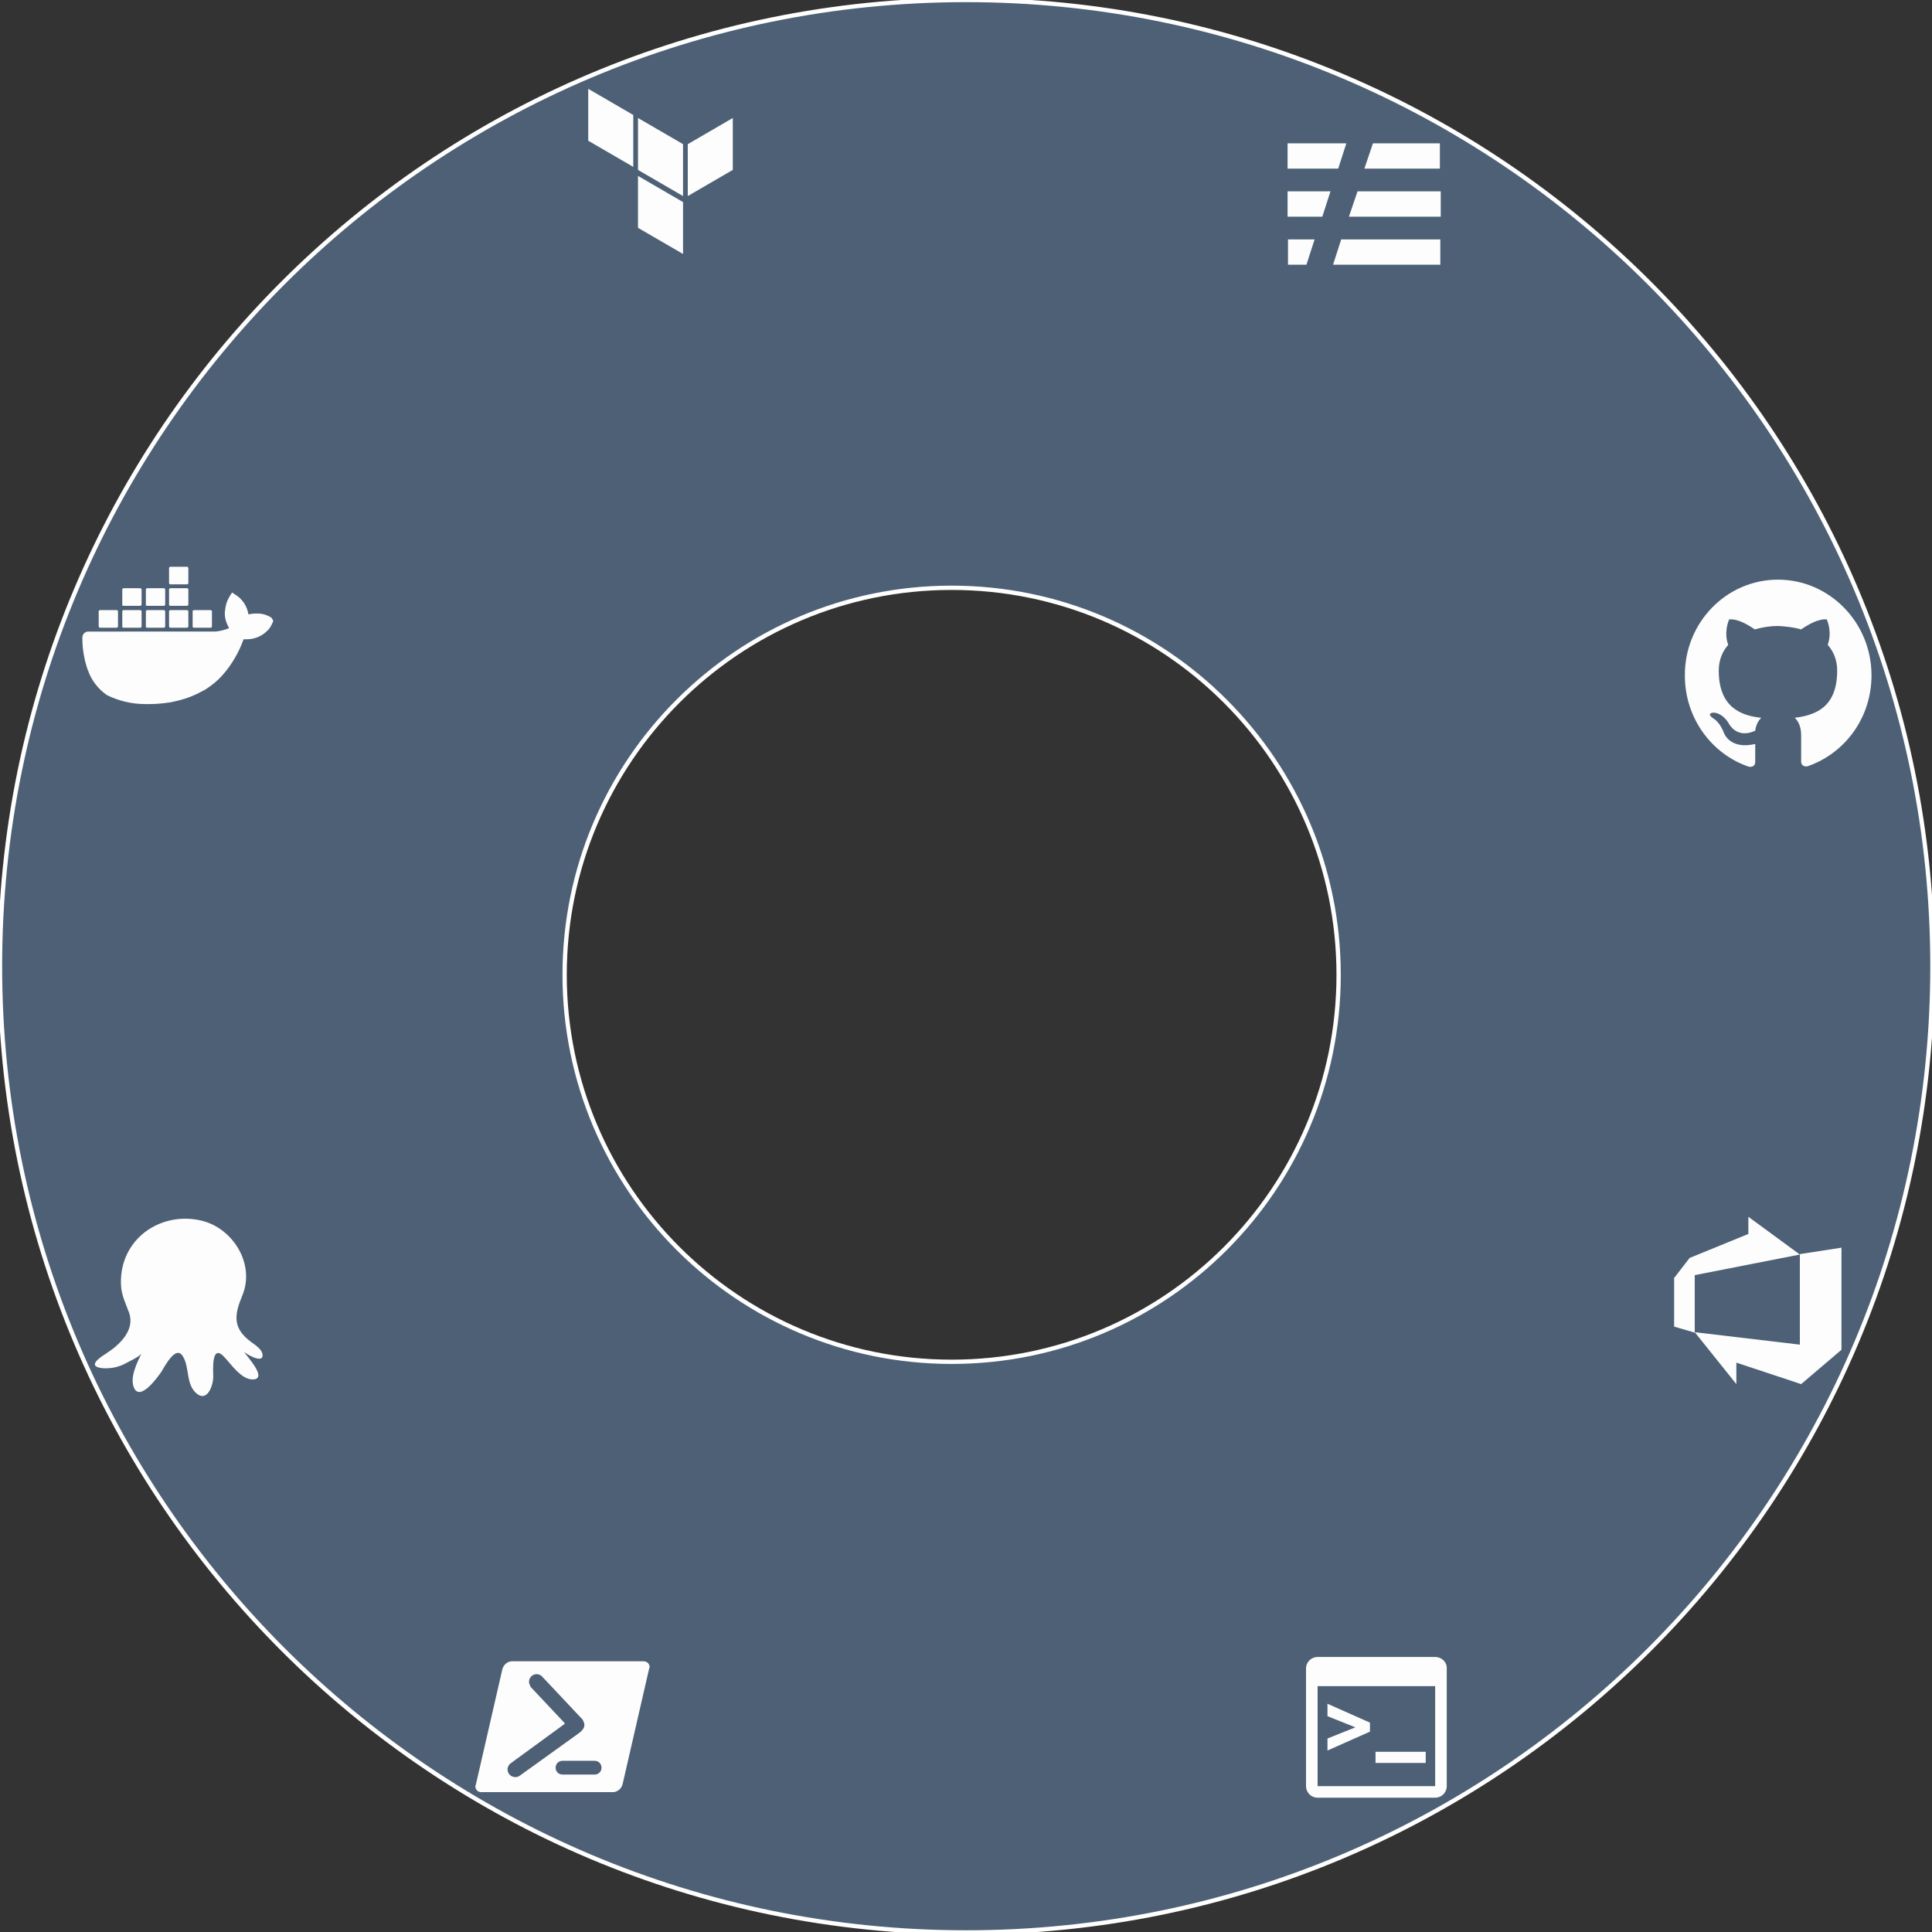 <?xml version="1.0" encoding="utf-8"?>
<!-- Generator: Adobe Illustrator 19.0.0, SVG Export Plug-In . SVG Version: 6.00 Build 0)  -->
<svg version="1.1" id="Layer_1" xmlns="http://www.w3.org/2000/svg" xmlns:xlink="http://www.w3.org/1999/xlink" x="0px" y="0px"
	 viewBox="0 0 450.3 450.3" style="enable-background:new 0 0 450.3 450.3;" xml:space="preserve">
<rect x="0" y="0" width="450.3" height="450.3" fill="#333333" stroke="none"/>
<style type="text/css">
	.st0{fill:#4D6075;stroke:#FFFFFF;stroke-miterlimit:10;}
	.st1{fill:#FDFDFD;}
</style>
<g id="XMLID_132_">
	<path id="XMLID_130_" class="st0" d="M225.2,0C100.8,0,0,100.8,0,225.2s100.8,225.2,225.2,225.2s225.2-100.8,225.2-225.2
		S349.5,0,225.2,0z M221.8,317.4c-49.8,0-90.2-40.4-90.2-90.2s40.4-90.2,90.2-90.2s90.2,40.4,90.2,90.2S271.7,317.4,221.8,317.4z"/>
	<g id="XMLID_131_">
		<path id="XMLID_97_" class="st1" d="M63.3,144c-0.9-0.6-2-1-3.2-1c-0.1,0-0.3,0-0.4,0l0,0c-0.7,0-1.3,0.1-1.9,0.2l0.1,0
			c-0.3-2-1.5-3.7-3.2-4.7l0,0l-0.6-0.4l-0.4,0.6c-0.5,0.8-0.9,1.6-1.1,2.6l0,0.1c-0.1,0.5-0.2,1-0.2,1.6c0,1.2,0.4,2.4,1,3.4l0,0
			c-0.9,0.4-2.1,0.7-3.2,0.8h0H20.6c-0.8,0-1.4,0.6-1.4,1.4l0,0c0,0.1,0,0.2,0,0.3c0,2.6,0.5,5.1,1.3,7.4l0-0.1
			c0.8,2.4,2.4,4.4,4.4,5.8l0,0c2.6,1.3,5.7,2.1,8.9,2.1c0.3,0,0.6,0,0.9,0l0,0c0,0,0.1,0,0.1,0c1.9,0,3.7-0.2,5.5-0.5l-0.2,0
			c2.7-0.5,5.1-1.4,7.2-2.6l-0.1,0.1c1.9-1.1,3.5-2.4,4.8-3.9l0,0c2-2.3,3.6-5,4.7-8l0.1-0.2h0.4c0.1,0,0.2,0,0.3,0
			c1.8,0,3.5-0.7,4.7-1.9l0,0c0.6-0.5,1-1.2,1.3-1.9l0,0l0.2-0.5L63.3,144z M23.3,146.3h3.9c0.2,0,0.3-0.2,0.3-0.3l0,0l0,0v-3.5v0
			c0-0.2-0.2-0.3-0.3-0.3h-3.9c-0.2,0-0.3,0.2-0.3,0.3l0,0v3.5c0,0,0,0,0,0C23,146.1,23.1,146.3,23.3,146.3
			C23.3,146.3,23.3,146.3,23.3,146.3L23.3,146.3L23.3,146.3z M28.8,146.3h3.9c0.2,0,0.3-0.2,0.3-0.3l0,0l0,0v-3.5v0
			c0-0.2-0.2-0.3-0.3-0.3h-3.9l0,0c-0.2,0-0.3,0.2-0.3,0.3l0,0l0,0v3.5C28.4,146.1,28.6,146.3,28.8,146.3L28.8,146.3L28.8,146.3z
			 M34.3,146.3h3.9c0.2,0,0.3-0.2,0.3-0.3l0,0l0,0v-3.5v0c0-0.2-0.2-0.3-0.3-0.3h-3.9c-0.2,0-0.3,0.2-0.3,0.3l0,0v3.5
			C33.9,146.1,34.1,146.3,34.3,146.3L34.3,146.3L34.3,146.3z M39.7,146.3h3.9l0,0c0.2,0,0.3-0.2,0.3-0.3v-3.5l0,0
			c0-0.2-0.2-0.3-0.3-0.3l0,0h-3.9c-0.2,0-0.3,0.2-0.3,0.3l0,0v3.5c0,0,0,0,0,0C39.4,146.1,39.5,146.3,39.7,146.3
			C39.7,146.3,39.7,146.3,39.7,146.3L39.7,146.3z M28.8,141.2h3.9c0.2,0,0.3-0.2,0.3-0.3l0,0l0,0v-3.5l0,0c0-0.2-0.2-0.3-0.3-0.3
			h-3.9c-0.2,0-0.3,0.2-0.3,0.3v3.5C28.4,141.1,28.6,141.2,28.8,141.2L28.8,141.2z M34.3,141.2h3.9c0.2,0,0.3-0.2,0.3-0.3l0,0v-3.5
			l0,0c0-0.2-0.2-0.3-0.3-0.3h-3.9c-0.2,0-0.3,0.2-0.3,0.3l0,0l0,0v3.5C33.9,141.1,34.1,141.2,34.3,141.2L34.3,141.2L34.3,141.2z
			 M39.7,141.2h3.9c0.2,0,0.3-0.2,0.3-0.3v-3.5c0-0.2-0.2-0.3-0.3-0.3h-3.9c-0.2,0-0.3,0.2-0.3,0.3l0,0l0,0v3.5
			C39.4,141.1,39.5,141.2,39.7,141.2L39.7,141.2z M39.7,136.2h3.9l0,0c0.2,0,0.3-0.2,0.3-0.3l0,0l0,0v-3.5c0-0.2-0.2-0.3-0.3-0.3
			l0,0h-3.9c-0.2,0-0.3,0.2-0.3,0.3l0,0v3.5c0,0,0,0,0,0C39.4,136,39.5,136.2,39.7,136.2C39.7,136.2,39.7,136.2,39.7,136.2
			L39.7,136.2L39.7,136.2z M45.2,146.3h3.9l0,0c0.2,0,0.3-0.2,0.3-0.3v-3.5l0,0c0-0.2-0.2-0.3-0.3-0.3l0,0h-3.9l0,0
			c-0.2,0-0.3,0.2-0.3,0.3v3.5C44.8,146.1,45,146.3,45.2,146.3L45.2,146.3L45.2,146.3z"/>
		<g id="XMLID_102_">
			<path id="XMLID_103_" class="st1" d="M137.1,20.7v12.1l10.5,6.1V26.8L137.1,20.7z M159.2,33.6l-10.5-6.1v12.1l10.5,6.1V33.6z
				 M160.3,45.7V33.6l10.5-6.1v12.1L160.3,45.7z M159.2,59.2l-10.5-6.1V41l10.5,6.1V59.2z"/>
		</g>
		<path id="XMLID_112_" class="st1" d="M300.1,55.8h6.3l-1.9,5.9h-4.3V55.8z M300.1,44.6h10l-1.9,5.9h-8.1V44.6z M300.1,33.4h13.7
			l-1.9,5.9h-11.8V33.4z M320,33.4h15.6v5.9h-17.6L320,33.4z M314.4,50.5l2-5.9h19.4v5.9H314.4z M312.6,55.8h23.1v5.9h-25
			L312.6,55.8z"/>
		<g id="Page-1">
			<g id="Dribbble-Light-Preview" transform="translate(-140, -7559)">
				<g id="icons" transform="translate(56, 160)">
					<path id="github-_x5B__x23_142_x5D_" class="st1" d="M498.4,7534.1c12,0,21.8,10,21.8,22.3c0,9.9-6.2,18.2-14.9,21.2
						c-1.1,0.2-1.5-0.5-1.5-1.1c0-0.7,0-3.1,0-6.1c0-2.1-0.7-3.4-1.5-4.1c4.8-0.6,9.9-2.4,9.9-11c0-2.4-0.8-4.4-2.2-6
						c0.2-0.6,1-2.8-0.2-5.9c0,0-1.8-0.6-6,2.3c-1.7-0.5-3.6-0.7-5.4-0.8c-1.8,0-3.7,0.3-5.4,0.8c-4.2-2.9-6-2.3-6-2.3
						c-1.2,3.1-0.4,5.3-0.2,5.9c-1.4,1.6-2.2,3.6-2.2,6c0,8.5,5.1,10.5,9.9,11c-0.6,0.6-1.2,1.5-1.4,3c-1.2,0.6-4.4,1.6-6.3-1.9
						c0,0-1.2-2.1-3.3-2.3c0,0-2.1,0-0.1,1.4c0,0,1.4,0.7,2.4,3.3c0,0,1.3,4,7.3,2.6c0,1.9,0,3.6,0,4.2c0,0.6-0.4,1.3-1.5,1.1
						c-8.6-2.9-14.9-11.3-14.9-21.2C476.6,7544.1,486.4,7534.1,498.4,7534.1"/>
				</g>
			</g>
		</g>
		<path id="XMLID_117_" class="st1" d="M390.1,298l3.7-4.8l13.7-5.6v-4l12,8.8l-24.5,4.8v13.4l-4.8-1.4V298z M429.2,290.8v23.8
			l-9.4,8l-15.1-5v5l-9.7-12.1l24.5,2.9v-21.1L429.2,290.8z"/>
		<g id="_x35_151e0c8492e5103c096af88a51f9b27">
			<path id="XMLID_123_" class="st1" d="M309.4,405.2l6.5-2.6v0l-6.5-2.6v-2.9l9.9,4.4v2.1l-9.9,4.4V405.2z M332.3,408.3v2.6h-11.7
				v-2.6H332.3z M334.5,386.2h-27.4c-1.5,0-2.7,1.2-2.7,2.7v27.4c0,1.5,1.2,2.7,2.7,2.7h27.4c1.5,0,2.7-1.2,2.7-2.7v-27.4
				C337.3,387.4,336,386.2,334.5,386.2z M334.5,416.3h-27.4V393h27.4V416.3L334.5,416.3z"/>
		</g>
		<path id="XMLID_128_" class="st1" d="M131.1,410.4C131.1,410.4,131.1,410.4,131.1,410.4c-0.9,0-1.6,0.7-1.6,1.6s0.7,1.6,1.6,1.6
			c0,0,0,0,0,0h7.5c0,0,0,0,0,0c0.9,0,1.6-0.7,1.6-1.6s-0.7-1.6-1.6-1.6c0,0,0,0,0,0h0L131.1,410.4z M135.9,403
			c0.2-0.3,0.3-0.6,0.3-1c0-0.4-0.2-0.8-0.4-1.2l0,0l-9.5-10.1c-0.3-0.3-0.8-0.5-1.2-0.5c-1,0-1.8,0.8-1.8,1.8
			c0,0.4,0.2,0.8,0.4,1.2l0,0l7.9,8.4v0.2L119,411c-0.4,0.3-0.7,0.8-0.7,1.4c0,1,0.8,1.8,1.8,1.8c0.4,0,0.7-0.1,1-0.3l0,0l13.9-10
			C135.4,403.6,135.6,403.4,135.9,403L135.9,403L135.9,403z M150,387.2C150,387.2,150.1,387.2,150,387.2c0.8,0,1.4,0.6,1.4,1.3
			c0,0.1,0,0.3-0.1,0.4l0,0l-6.2,27c-0.3,1-1.1,1.7-2.1,1.8h0h-30.8c0,0,0,0-0.1,0c-0.7,0-1.3-0.6-1.3-1.3c0-0.1,0-0.3,0.1-0.4l0,0
			l6.2-27c0.3-1,1.1-1.7,2.1-1.8h0H150z"/>
		<path id="XMLID_129_" class="st1" d="M24.7,315.5c3.1-2,6.8-5.4,5.4-9.5c-0.8-2.2-1.8-4.1-1.9-6.5c-0.1-2,0.2-4.1,0.9-6
			c2.8-7.5,11.1-11,18.6-8.8c6.9,2.1,11.7,10.1,8.8,17.2c-1.7,4.1-2.4,7.2,1.3,10.3c1,0.9,3.4,2.1,3.4,3.7c0,2-3.9-0.4-4.3-0.8
			c0.5,0.9,5.4,6,2.3,6.4c-2.9,0.3-5.4-3.7-7.1-5.4c-2.9-2.9-2.4,3.5-2.4,4.8c0,2.1-1.5,6.3-4.2,3.6c-2.2-2.3-1.3-5.9-2.9-8.4
			c-1.7-2.8-4.4,2.8-5.1,3.8c-0.8,1.1-4.7,6.6-6.2,3.7c-1.2-2.4,0.7-6.1,1.7-8.2c-0.4,0.8-2.9,1.9-3.6,2.3c-1.6,0.9-3.4,1.3-5.3,1.2
			C20.1,318.6,23.1,316.5,24.7,315.5L24.7,315.5z"/>
	</g>
</g>
</svg>
